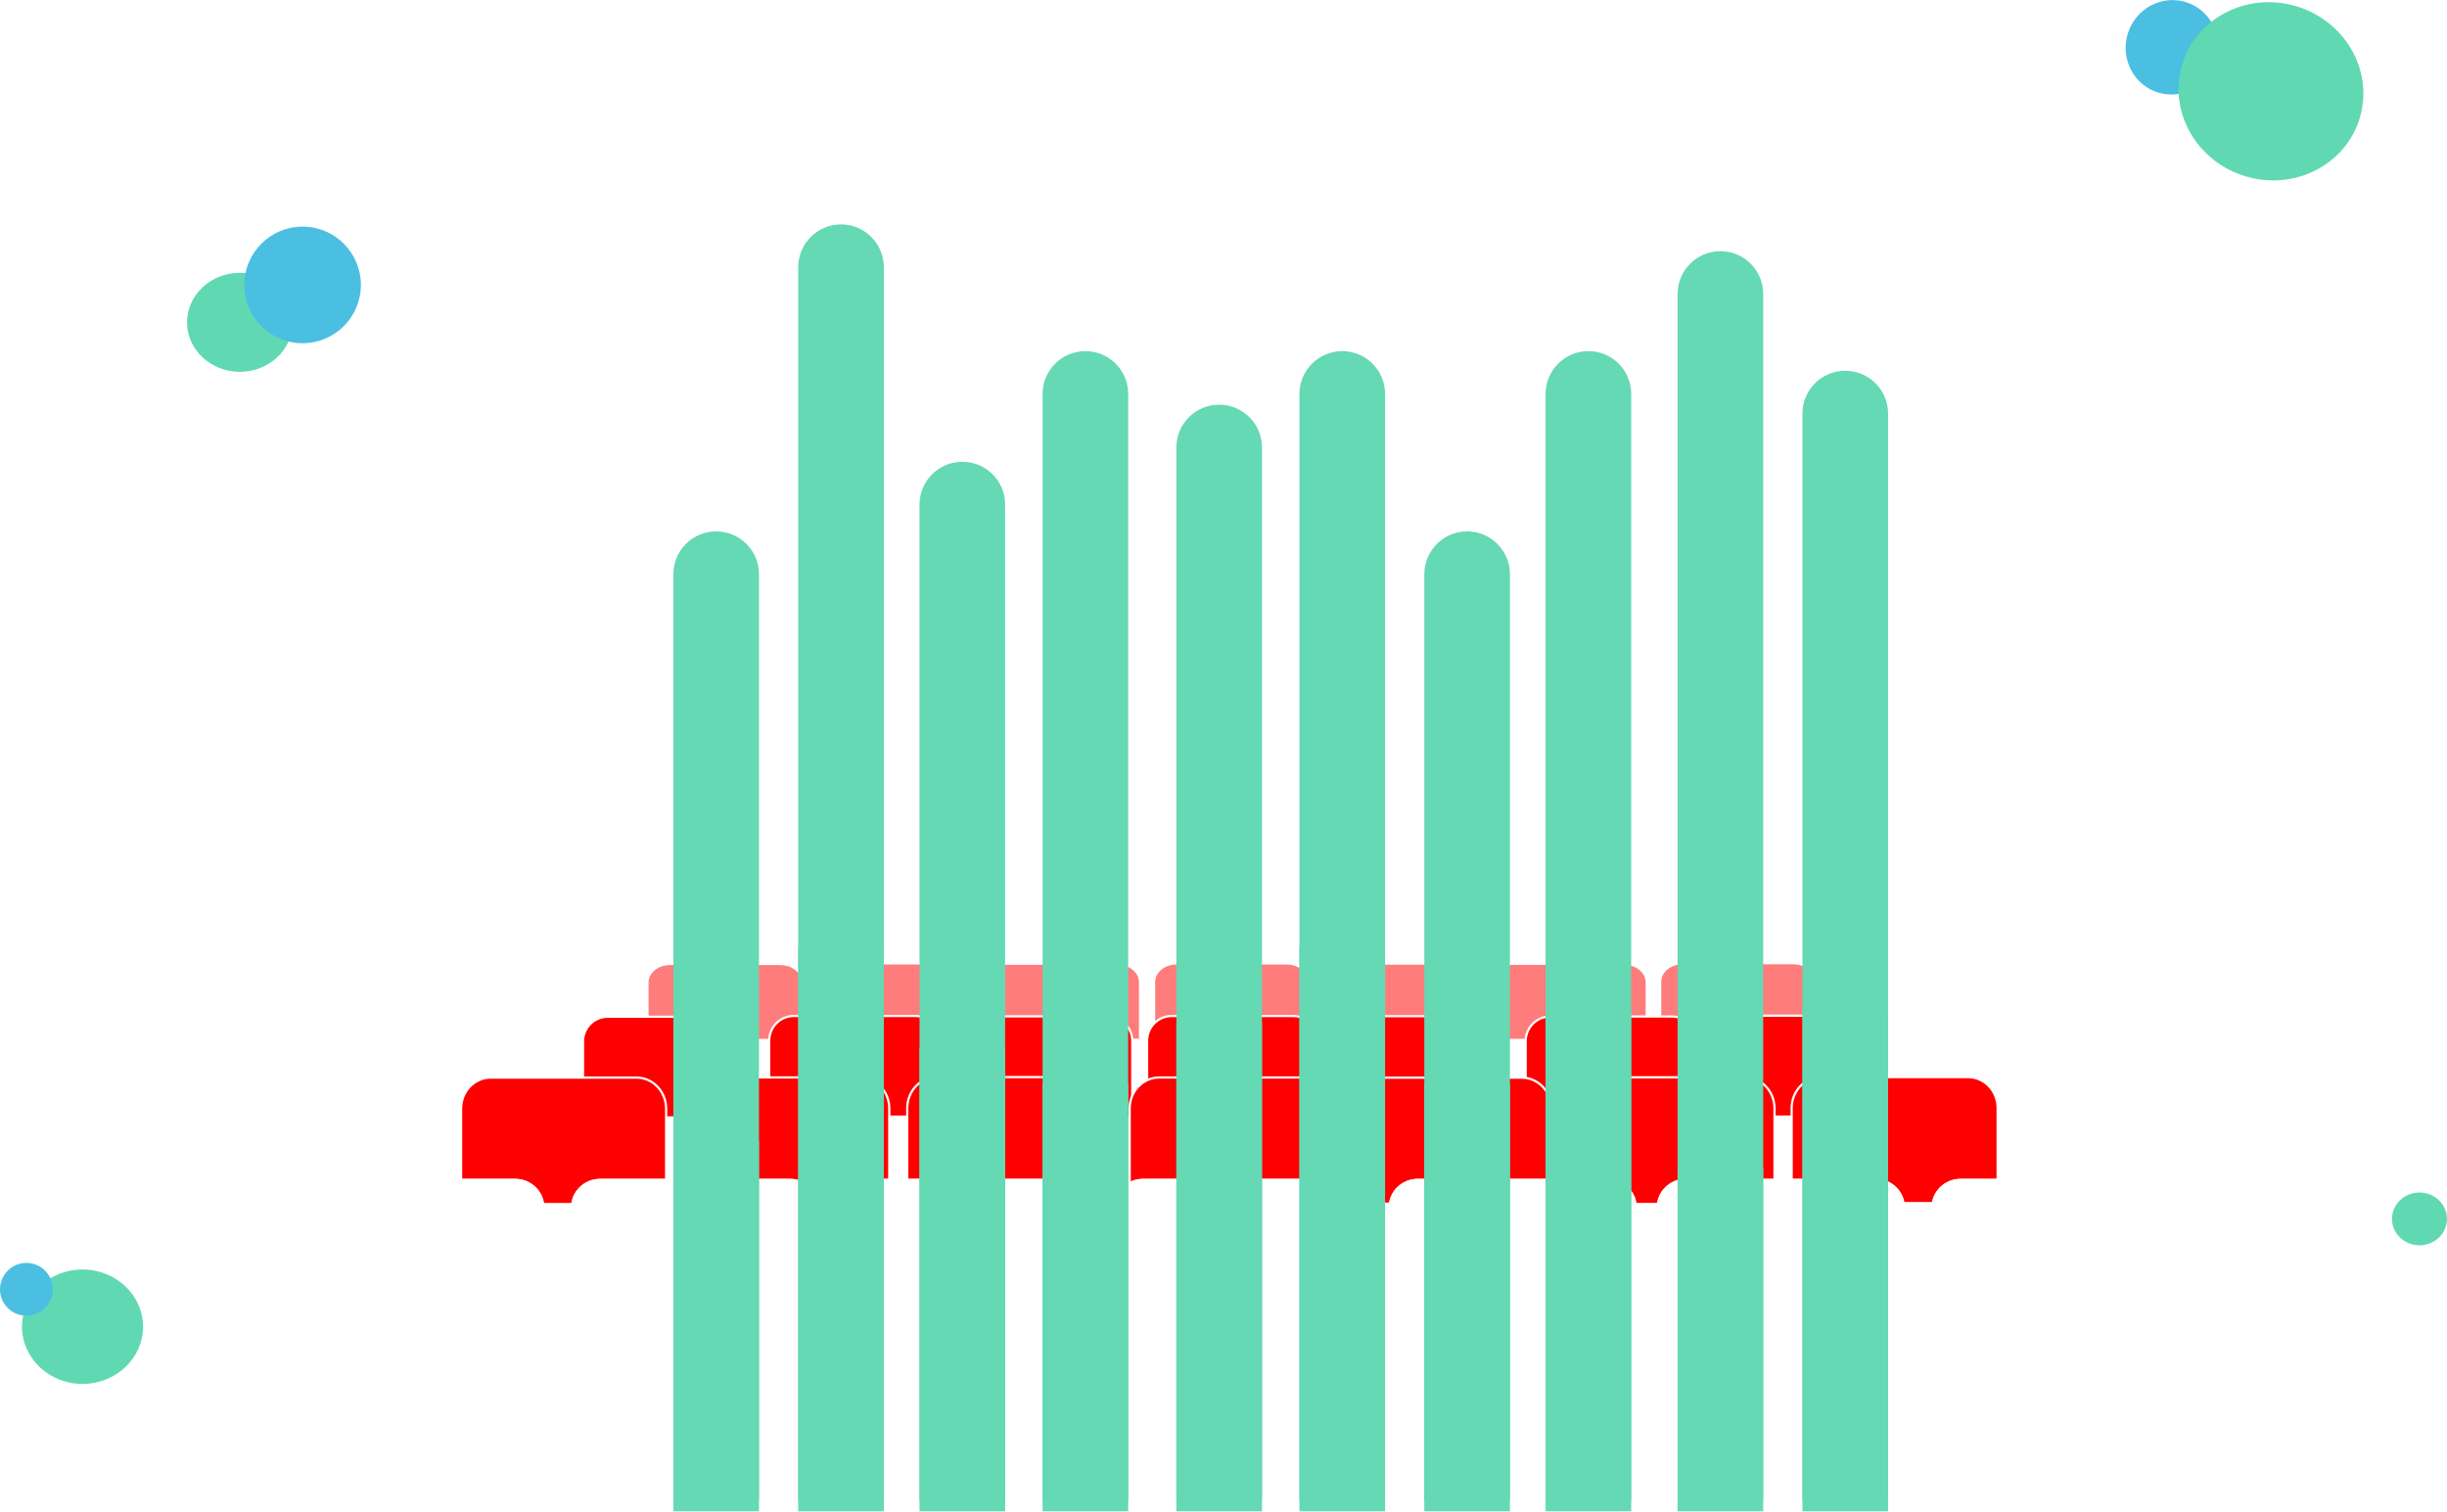 <?xml version="1.0" encoding="UTF-8"?>
<svg width="1112px" height="687px" viewBox="0 0 1112 687" version="1.1" xmlns="http://www.w3.org/2000/svg" xmlns:xlink="http://www.w3.org/1999/xlink">
    <title>Diagram</title>
    <defs>
        <filter id="filter-1">
            <feColorMatrix in="SourceGraphic" type="matrix" values="0 0 0 0 0.746 0 0 0 0 0.746 0 0 0 0 0.746 0 0 0 1 0"></feColorMatrix>
        </filter>
        <filter id="filter-2">
            <feColorMatrix in="SourceGraphic" type="matrix" values="0 0 0 0 0.859 0 0 0 0 0.859 0 0 0 0 0.859 0 0 0 1 0"></feColorMatrix>
        </filter>
        <filter id="filter-3">
            <feColorMatrix in="SourceGraphic" type="matrix" values="0 0 0 0 0.906 0 0 0 0 0.906 0 0 0 0 0.906 0 0 0 1 0"></feColorMatrix>
        </filter>
        <filter id="filter-4">
            <feColorMatrix in="SourceGraphic" type="matrix" values="0 0 0 0 1 0 0 0 0 1 0 0 0 0 1 0 0 0 1 0"></feColorMatrix>
        </filter>
        <filter id="filter-5">
            <feColorMatrix in="SourceGraphic" type="matrix" values="0 0 0 0 0.294 0 0 0 0 0.749 0 0 0 0 0.882 0 0 0 1 0"></feColorMatrix>
        </filter>
    </defs>
    <g id="Page-1" stroke="none" stroke-width="1" fill="none" fill-rule="evenodd">
        <g id="IE_desktop_AR" transform="translate(-401, -1687)">
            <g id="Secondary-section" transform="translate(-12, 996)">
                <g id="Diagram" transform="translate(413, 686)">
                    <g id="seats" transform="translate(92, 442)">
                        <g filter="url(#filter-1)" id="Group-9" opacity="0.512">
                            <g style="mix-blend-mode: multiply;" transform="translate(201.592, 0)">
                                <g id="Group-4" transform="translate(0, 1.05)">
                                    <path d="M0.644,34.105 L0.644,8.529 C0.644,3.871 5.195,0.09 10.809,0.09 L61.051,0.09 C66.661,0.09 71.212,3.871 71.212,8.529 L71.212,34.105" id="Fill-1" fill="#FF0000"></path>
                                    <path d="M0.644,34.105 L0.644,8.529 C0.644,3.871 5.195,0.09 10.809,0.09 L61.051,0.09 C66.661,0.09 71.212,3.871 71.212,8.529 L71.212,34.105" id="Stroke-3" stroke="#FFFFFF"></path>
                                </g>
                                <g id="Group-8" transform="translate(76.575, 0)">
                                    <path d="M0.824,34.89 L0.824,9.314 C0.824,4.653 5.375,0.876 10.989,0.876 L61.231,0.876 C66.841,0.876 71.392,4.653 71.392,9.314 L71.392,34.89" id="Fill-5" fill="#FF0000"></path>
                                    <path d="M0.824,34.89 L0.824,9.314 C0.824,4.653 5.375,0.876 10.989,0.876 L61.231,0.876 C66.841,0.876 71.392,4.653 71.392,9.314 L71.392,34.89" id="Stroke-7" stroke="#FFFFFF"></path>
                                </g>
                                <g id="Group-12" transform="translate(154.057, 1)">
                                    <path d="M0.042,34.084 L0.042,8.44 C0.042,3.779 4.573,0.001 10.167,0.001 L60.313,0.001 C65.906,0.001 70.438,3.779 70.438,8.44 L70.438,34.084" id="Fill-9" fill="#FF0000"></path>
                                    <path d="M0.042,34.084 L0.042,8.44 C0.042,3.779 4.573,0.001 10.167,0.001 L60.313,0.001 C65.906,0.001 70.438,3.779 70.438,8.44 L70.438,34.084" id="Stroke-11" stroke="#FFFFFF"></path>
                                </g>
                                <g id="Group-16" transform="translate(230.684, 0)">
                                    <path d="M0.169,34.978 L0.169,9.334 C0.169,4.673 4.7,0.896 10.294,0.896 L60.44,0.896 C66.033,0.896 70.565,4.673 70.565,9.334 L70.565,34.978" id="Fill-13" fill="#FF0000"></path>
                                    <path d="M0.169,34.978 L0.169,9.334 C0.169,4.673 4.7,0.896 10.294,0.896 L60.44,0.896 C66.033,0.896 70.565,4.673 70.565,9.334 L70.565,34.978" id="Stroke-15" stroke="#FFFFFF"></path>
                                </g>
                                <g id="Group-20" transform="translate(307.259, 0)">
                                    <path d="M0.082,35.031 L0.082,9.387 C0.082,4.726 4.63,0.949 10.247,0.949 L60.572,0.949 C66.186,0.949 70.733,4.726 70.733,9.387 L70.733,35.031" id="Fill-17" fill="#FF0000"></path>
                                    <path d="M0.082,35.031 L0.082,9.387 C0.082,4.726 4.63,0.949 10.247,0.949 L60.572,0.949 C66.186,0.949 70.733,4.726 70.733,9.387 L70.733,35.031" id="Stroke-19" stroke="#FFFFFF"></path>
                                </g>
                                <g id="Group-24" transform="translate(383.833, 1.05)">
                                    <path d="M0.26,34.086 L0.26,8.442 C0.26,3.782 4.811,0.004 10.424,0.004 L60.753,0.004 C66.363,0.004 70.914,3.782 70.914,8.442 L70.914,34.086" id="Fill-21" fill="#FF0000"></path>
                                    <path d="M0.26,34.086 L0.26,8.442 C0.26,3.782 4.811,0.004 10.424,0.004 L60.753,0.004 C66.363,0.004 70.914,3.782 70.914,8.442 L70.914,34.086" id="Stroke-23" stroke="#FFFFFF"></path>
                                </g>
                                <g id="Group-28" transform="translate(460.408, 0)">
                                    <path d="M0.439,34.872 L0.439,9.224 C0.439,4.567 4.99,0.789 10.604,0.789 L60.933,0.789 C66.543,0.789 71.094,4.567 71.094,9.224 L71.094,34.872" id="Fill-25" fill="#FF0000"></path>
                                    <path d="M0.439,34.872 L0.439,9.224 C0.439,4.567 4.99,0.789 10.604,0.789 L60.933,0.789 C66.543,0.789 71.094,4.567 71.094,9.224 L71.094,34.872" id="Stroke-27" stroke="#FFFFFF"></path>
                                </g>
                            </g>
                        </g>
                        <g filter="url(#filter-2)" id="Group-7">
                            <g transform="translate(172.728, 24.351)">
                                <g id="Group-32">
                                    <path d="M0.217,46.014 L0.217,11.996 C0.217,5.797 5.23,0.773 11.414,0.773 L66.771,0.773 C72.956,0.773 77.968,5.797 77.968,11.996 L77.968,46.014" id="Fill-29" fill="#FF0000"></path>
                                    <path d="M0.217,46.014 L0.217,11.996 C0.217,5.797 5.23,0.773 11.414,0.773 L66.771,0.773 C72.956,0.773 77.968,5.797 77.968,11.996 L77.968,46.014" id="Stroke-31" stroke="#FFFFFF"></path>
                                </g>
                                <g id="Group-36" transform="translate(84.182, 0)">
                                    <path d="M0.649,45.661 L0.649,11.643 C0.649,5.444 5.646,0.42 11.812,0.42 L66.998,0.42 C73.161,0.42 78.161,5.444 78.161,11.643 L78.161,45.661" id="Fill-33" fill="#FF0000"></path>
                                    <path d="M0.649,45.661 L0.649,11.643 C0.649,5.444 5.646,0.42 11.812,0.42 L66.998,0.42 C73.161,0.42 78.161,5.444 78.161,11.643 L78.161,45.661" id="Stroke-35" stroke="#FFFFFF"></path>
                                </g>
                                <g id="Group-40" transform="translate(171.288, 0)">
                                    <path d="M0.906,45.919 L0.906,11.808 C0.906,5.609 5.903,0.585 12.069,0.585 L67.35,0.585 C73.513,0.585 78.513,5.609 78.513,11.808 L78.513,45.919" id="Fill-37" fill="#FF0000"></path>
                                    <path d="M0.906,45.919 L0.906,11.808 C0.906,5.609 5.903,0.585 12.069,0.585 L67.35,0.585 C73.513,0.585 78.513,5.609 78.513,11.808 L78.513,45.919" id="Stroke-39" stroke="#FFFFFF"></path>
                                </g>
                                <g id="Group-44" transform="translate(256.407, 0)">
                                    <path d="M0.157,45.777 L0.157,11.666 C0.157,5.467 5.154,0.443 11.32,0.443 L66.601,0.443 C72.767,0.443 77.764,5.467 77.764,11.666 L77.764,45.777" id="Fill-41" fill="#FF0000"></path>
                                    <path d="M0.157,45.777 L0.157,11.666 C0.157,5.467 5.154,0.443 11.32,0.443 L66.601,0.443 C72.767,0.443 77.764,5.467 77.764,11.666 L77.764,45.777" id="Stroke-43" stroke="#FFFFFF"></path>
                                </g>
                                <g id="Group-48" transform="translate(340.473, 0)">
                                    <path d="M0.463,45.848 L0.463,11.737 C0.463,5.538 5.476,0.514 11.66,0.514 L67.113,0.514 C73.297,0.514 78.306,5.538 78.306,11.737 L78.306,45.848" id="Fill-45" fill="#FF0000"></path>
                                    <path d="M0.463,45.848 L0.463,11.737 C0.463,5.538 5.476,0.514 11.66,0.514 L67.113,0.514 C73.297,0.514 78.306,5.538 78.306,11.737 L78.306,45.848" id="Stroke-47" stroke="#FFFFFF"></path>
                                </g>
                                <g id="Group-52" transform="translate(427.695, 0)">
                                    <path d="M0.893,45.99 L0.893,11.879 C0.893,5.68 5.89,0.656 12.056,0.656 L67.334,0.656 C73.5,0.656 78.5,5.68 78.5,11.879 L78.5,45.99" id="Fill-49" fill="#FF0000"></path>
                                    <path d="M0.893,45.99 L0.893,11.879 C0.893,5.68 5.89,0.656 12.056,0.656 L67.334,0.656 C73.5,0.656 78.5,5.68 78.5,11.879 L78.5,45.99" id="Stroke-51" stroke="#FFFFFF"></path>
                                </g>
                                <g id="Group-56" transform="translate(512.813, 0)">
                                    <path d="M0.146,45.636 L0.146,11.525 C0.146,5.326 5.139,0.302 11.305,0.302 L66.587,0.302 C72.752,0.302 77.753,5.326 77.753,11.525 L77.753,45.636" id="Fill-53" fill="#FF0000"></path>
                                    <path d="M0.146,45.636 L0.146,11.525 C0.146,5.326 5.139,0.302 11.305,0.302 L66.587,0.302 C72.752,0.302 77.753,5.326 77.753,11.525 L77.753,45.636" id="Stroke-55" stroke="#FFFFFF"></path>
                                </g>
                            </g>
                        </g>
                        <g filter="url(#filter-3)" id="Group-5">
                            <g transform="translate(116.774, 52.521)">
                                <g id="Group-60">
                                    <path d="M0.765,57.234 L0.765,14.393 C0.765,6.588 6.773,0.26 14.183,0.26 L80.519,0.26 C87.933,0.26 93.937,6.588 93.937,14.393 L93.937,57.234" id="Fill-57" fill="#FF0000"></path>
                                    <path d="M0.765,57.234 L0.765,14.393 C0.765,6.588 6.773,0.26 14.183,0.26 L80.519,0.26 C87.933,0.26 93.937,6.588 93.937,14.393 L93.937,57.234" id="Stroke-59" stroke="#FFFFFF"></path>
                                </g>
                                <g id="Group-64" transform="translate(101.369, 0)">
                                    <path d="M0.793,56.808 L0.793,14.218 C0.793,6.459 6.801,0.168 14.21,0.168 L80.547,0.168 C87.957,0.168 93.965,6.459 93.965,14.218 L93.965,56.808" id="Fill-61" fill="#FF0000"></path>
                                    <path d="M0.793,56.808 L0.793,14.218 C0.793,6.459 6.801,0.168 14.21,0.168 L80.547,0.168 C87.957,0.168 93.965,6.459 93.965,14.218 L93.965,56.808" id="Stroke-63" stroke="#FFFFFF"></path>
                                </g>
                                <g id="Group-68" transform="translate(202.739, 0)">
                                    <path d="M0.763,57.115 L0.763,14.158 C0.763,6.35 6.771,0.025 14.181,0.025 L80.632,0.025 C88.041,0.025 94.049,6.35 94.049,14.158 L94.049,57.115" id="Fill-65" fill="#FF0000"></path>
                                    <path d="M0.763,57.115 L0.763,14.158 C0.763,6.35 6.771,0.025 14.181,0.025 L80.632,0.025 C88.041,0.025 94.049,6.35 94.049,14.158 L94.049,57.115" id="Stroke-67" stroke="#FFFFFF"></path>
                                </g>
                                <g id="Group-72" transform="translate(303.993, 0)">
                                    <path d="M0.592,56.954 L0.592,14.248 C0.592,6.489 6.62,0.198 14.055,0.198 L80.728,0.198 C88.162,0.198 94.19,6.489 94.19,14.248 L94.19,56.954" id="Fill-69" fill="#FF0000"></path>
                                    <path d="M0.592,56.954 L0.592,14.248 C0.592,6.489 6.62,0.198 14.055,0.198 L80.728,0.198 C88.162,0.198 94.19,6.489 94.19,14.248 L94.19,56.954" id="Stroke-71" stroke="#FFFFFF"></path>
                                </g>
                                <g id="Group-76" transform="translate(402.322, 0)">
                                    <path d="M0.617,57.043 L0.617,14.337 C0.617,6.578 6.625,0.287 14.035,0.287 L80.486,0.287 C87.896,0.287 93.903,6.578 93.903,14.337 L93.903,57.043" id="Fill-73" fill="#FF0000"></path>
                                    <path d="M0.617,57.043 L0.617,14.337 C0.617,6.578 6.625,0.287 14.035,0.287 L80.486,0.287 C87.896,0.287 93.903,6.578 93.903,14.337 L93.903,57.043" id="Stroke-75" stroke="#FFFFFF"></path>
                                </g>
                                <g id="Group-80" transform="translate(503.692, 0)">
                                    <path d="M0.643,57.203 L0.643,14.246 C0.643,6.441 6.651,0.113 14.061,0.113 L80.512,0.113 C87.925,0.113 93.929,6.441 93.929,14.246 L93.929,57.203" id="Fill-77" fill="#FF0000"></path>
                                    <path d="M0.643,57.203 L0.643,14.246 C0.643,6.441 6.651,0.113 14.061,0.113 L80.512,0.113 C87.925,0.113 93.929,6.441 93.929,14.246 L93.929,57.203" id="Stroke-79" stroke="#FFFFFF"></path>
                                </g>
                                <g id="Group-84" transform="translate(604.946, 0)">
                                    <path d="M0.472,56.777 L0.472,14.071 C0.472,6.312 6.5,0.021 13.934,0.021 L80.611,0.021 C88.046,0.021 94.074,6.312 94.074,14.071 L94.074,56.777" id="Fill-81" fill="#FF0000"></path>
                                    <path d="M0.472,56.777 L0.472,14.071 C0.472,6.312 6.5,0.021 13.934,0.021 L80.611,0.021 C88.046,0.021 94.074,6.312 94.074,14.071 L94.074,56.777" id="Stroke-83" stroke="#FFFFFF"></path>
                                </g>
                            </g>
                        </g>
                        <g filter="url(#filter-4)" id="Group-6">
                            <g transform="translate(0, 98.787)">
                                <path d="M111.435,149.743 L2.939,150.163 C-0.918,150.136 -0.987,147.355 2.78,143.944 L30.293,122.062 C34.06,118.652 40.244,115.909 44.098,115.935 L145.89,116.63 C149.747,116.653 150.283,118.471 146.049,122.845 L125.157,144.734 C121.387,148.141 117.666,150.12 111.435,149.743" id="Fill-85" fill="#FFFFFF"></path>
                                <path d="M380.417,150.162 L275.71,150.044 C271.918,150.041 270.073,147.38 271.589,144.102 L284.611,123.053 C286.127,119.777 290.428,117.123 294.223,117.127 L394.324,117.223 C398.115,117.226 399.96,119.886 398.444,123.161 L390.351,144.147 C388.839,147.425 384.209,150.166 380.417,150.162" id="Fill-88" fill="#FFFFFF"></path>
                                <path d="M525.671,149.967 L412.108,150.162 C408.085,150.178 405.052,148.875 405.066,145.607 L412.262,123.644 C413.265,119.588 415.64,117.418 419.663,117.396 L522.42,117.127 C526.443,117.108 529.69,119.742 529.674,123.01 L532.981,144.01 C532.964,147.278 529.69,149.948 525.671,149.967" id="Fill-90" fill="#FFFFFF"></path>
                                <path d="M142.113,108.117 L55.851,108.117 C48.551,108.117 42.639,102.305 42.639,95.136 L42.639,12.981 C42.639,5.812 48.551,0 55.851,0 L142.113,0 C149.41,0 155.326,5.812 155.326,12.981 L155.326,95.136 C155.326,102.305 149.41,108.117 142.113,108.117" id="Fill-92" fill="#FFFFFF"></path>
                                <path d="M142.113,108.117 L55.851,108.117 C48.551,108.117 42.639,102.305 42.639,95.136 L42.639,12.981 C42.639,5.812 48.551,0 55.851,0 L142.113,0 C149.41,0 155.326,5.812 155.326,12.981 L155.326,95.136 C155.326,102.305 149.41,108.117 142.113,108.117 Z" id="Stroke-94" fill="#FFFFFF"></path>
                                <path d="M266.983,108.117 L180.721,108.117 C173.421,108.117 167.509,102.305 167.509,95.136 L167.509,12.981 C167.509,5.812 173.421,0 180.721,0 L266.983,0 C274.28,0 280.196,5.812 280.196,12.981 L280.196,95.136 C280.196,102.305 274.28,108.117 266.983,108.117" id="Fill-96" fill="#FFFFFF"></path>
                                <path d="M266.983,108.117 L180.721,108.117 C173.421,108.117 167.509,102.305 167.509,95.136 L167.509,12.981 C167.509,5.812 173.421,0 180.721,0 L266.983,0 C274.28,0 280.196,5.812 280.196,12.981 L280.196,95.136 C280.196,102.305 274.28,108.117 266.983,108.117 Z" id="Stroke-98" fill="#FFFFFF"></path>
                                <path d="M388.824,108.117 L302.529,108.117 C295.241,108.117 289.333,102.312 289.333,95.152 L289.333,12.965 C289.333,5.805 295.241,0 302.529,0 L388.824,0 C396.111,0 402.02,5.805 402.02,12.965 L402.02,95.152 C402.02,102.312 396.111,108.117 388.824,108.117" id="Fill-100" fill="#FFFFFF"></path>
                                <path d="M388.824,108.117 L302.529,108.117 C295.241,108.117 289.333,102.312 289.333,95.152 L289.333,12.965 C289.333,5.805 295.241,0 302.529,0 L388.824,0 C396.111,0 402.02,5.805 402.02,12.965 L402.02,95.152 C402.02,102.312 396.111,108.117 388.824,108.117 Z" id="Stroke-102" fill="#FFFFFF"></path>
                                <path d="M513.693,108.117 L427.399,108.117 C420.111,108.117 414.202,102.312 414.202,95.152 L414.202,12.965 C414.202,5.802 420.111,0 427.399,0 L513.693,0 C520.981,0 526.89,5.802 526.89,12.965 L526.89,95.152 C526.89,102.312 520.981,108.117 513.693,108.117" id="Fill-104" fill="#FFFFFF"></path>
                                <path d="M513.693,108.117 L427.399,108.117 C420.111,108.117 414.202,102.312 414.202,95.152 L414.202,12.965 C414.202,5.802 420.111,0 427.399,0 L513.693,0 C520.981,0 526.89,5.802 526.89,12.965 L526.89,95.152 C526.89,102.312 520.981,108.117 513.693,108.117 Z" id="Stroke-106" fill="#FFFFFF"></path>
                                <path d="M638.563,108.117 L552.269,108.117 C544.978,108.117 539.072,102.315 539.072,95.152 L539.072,12.965 C539.072,5.805 544.978,0 552.269,0 L638.563,0 C645.85,0 651.759,5.805 651.759,12.965 L651.759,95.152 C651.759,102.315 645.85,108.117 638.563,108.117" id="Fill-108" fill="#FFFFFF"></path>
                                <path d="M638.563,108.117 L552.269,108.117 C544.978,108.117 539.072,102.315 539.072,95.152 L539.072,12.965 C539.072,5.805 544.978,0 552.269,0 L638.563,0 C645.85,0 651.759,5.805 651.759,12.965 L651.759,95.152 C651.759,102.315 645.85,108.117 638.563,108.117 Z" id="Stroke-110" fill="#FFFFFF"></path>
                                <path d="M760.387,108.117 L674.093,108.117 C666.805,108.117 660.896,102.312 660.896,95.152 L660.896,12.965 C660.896,5.805 666.805,0 674.093,0 L760.387,0 C767.675,0 773.583,5.805 773.583,12.965 L773.583,95.152 C773.583,102.312 767.675,108.117 760.387,108.117" id="Fill-112" fill="#FFFFFF"></path>
                                <path d="M760.387,108.117 L674.093,108.117 C666.805,108.117 660.896,102.312 660.896,95.152 L660.896,12.965 C660.896,5.805 666.805,0 674.093,0 L760.387,0 C767.675,0 773.583,5.805 773.583,12.965 L773.583,95.152 C773.583,102.312 767.675,108.117 760.387,108.117 Z" id="Stroke-114" fill="#FFFFFF"></path>
                                <path d="M885.256,108.117 L798.963,108.117 C791.675,108.117 785.766,102.312 785.766,95.152 L785.766,12.965 C785.766,5.805 791.675,0 798.963,0 L885.256,0 C892.544,0 898.453,5.805 898.453,12.965 L898.453,95.152 C898.453,102.312 892.544,108.117 885.256,108.117" id="Fill-116" fill="#FFFFFF"></path>
                                <path d="M885.256,108.117 L798.963,108.117 C791.675,108.117 785.766,102.312 785.766,95.152 L785.766,12.965 C785.766,5.805 791.675,0 798.963,0 L885.256,0 C892.544,0 898.453,5.805 898.453,12.965 L898.453,95.152 C898.453,102.312 892.544,108.117 885.256,108.117 Z" id="Stroke-118" fill="#FFFFFF"></path>
                                <path d="M824.361,150.162 L931.098,150.005 C934.894,149.998 936.132,147.236 933.871,143.83 L912.743,123.289 C907.436,118.789 903.283,117.12 897.583,117.127 L799.682,117.287 C797.794,117.294 793.255,120.06 795.523,123.462 L813.39,144.007 C815.654,147.413 820.569,150.169 824.361,150.162" id="Fill-120" fill="#FFFFFF"></path>
                                <path d="M770.707,117.128 L668.636,117.506 C664.809,117.509 662.947,120.256 664.477,123.636 L676.978,144.049 C678.509,147.432 682.85,150.166 683.537,150.162 L794.547,150.062 C801.515,150.059 801.757,145.679 800.233,142.296 L783.56,123.029 C778.936,116.915 774.531,117.125 770.707,117.128" id="Fill-122" fill="#FFFFFF"></path>
                                <path d="M640.756,117.133 L544.916,117.127 C541.117,117.13 538.31,118.639 539.257,123.106 L542.885,144.231 C544.402,147.508 548.708,150.166 552.503,150.162 L659.284,150.066 C663.079,150.063 664.929,147.4 663.411,144.119 L651.93,122.741 C650.413,119.464 644.551,117.13 640.756,117.133" id="Fill-124" fill="#FFFFFF"></path>
                                <path d="M249.043,149.801 L141.327,150.162 C137.455,150.156 136.138,147.755 137.686,144.409 L157.306,123.184 C160.295,120.043 163.247,117.123 167.119,117.127 L269.355,117.226 C273.227,117.229 275.111,119.947 273.563,123.293 L259.522,144.163 C257.973,147.508 252.916,149.807 249.043,149.801" id="Fill-126" fill="#FFFFFF"></path>
                            </g>
                        </g>
                    </g>
                    <g id="bars" transform="translate(306, 107)">
                        <g id="green-chart" fill="#65D8B4">
                            <path d="M131.313,107.888 C142.057,107.888 150.767,116.598 150.767,127.342 L150.767,580 L150.767,580 L111.859,580 L111.859,127.342 C111.859,116.598 120.569,107.888 131.313,107.888 Z" id="Rectangle"></path>
                            <path d="M19.454,139.524 C30.198,139.524 38.907,148.234 38.907,158.978 L38.907,580 L38.907,580 L0,580 L0,158.978 C2.23695237e-15,148.234 8.71,139.524 19.454,139.524 Z" id="Rectangle"></path>
                            <path d="M248.035,81.93 C258.779,81.93 267.489,90.64 267.489,101.384 L267.489,580 L267.489,580 L228.581,580 L228.581,101.384 C228.581,90.64 237.291,81.93 248.035,81.93 Z" id="Rectangle"></path>
                            <path d="M303.965,57.594 C314.709,57.594 323.419,66.304 323.419,77.048 L323.419,580 L323.419,580 L284.511,580 L284.511,77.048 C284.511,66.304 293.221,57.594 303.965,57.594 Z" id="Rectangle"></path>
                            <path d="M415.824,57.594 C426.568,57.594 435.278,66.304 435.278,77.048 L435.278,580 L435.278,580 L396.37,580 L396.37,77.048 C396.37,66.304 405.08,57.594 415.824,57.594 Z" id="Rectangle"></path>
                            <path d="M475.806,12.168 C486.55,12.168 495.26,20.878 495.26,31.622 L495.26,580 L495.26,580 L456.352,580 L456.352,31.622 C456.352,20.878 465.062,12.168 475.806,12.168 Z" id="Rectangle"></path>
                            <path d="M532.546,66.517 C543.29,66.517 552,75.227 552,85.971 L552,580 L552,580 L513.093,580 L513.093,85.971 C513.093,75.227 521.802,66.517 532.546,66.517 Z" id="Rectangle"></path>
                            <path d="M360.705,139.524 C371.449,139.524 380.159,148.234 380.159,158.978 L380.159,580 L380.159,580 L341.251,580 L341.251,158.978 C341.251,148.234 349.961,139.524 360.705,139.524 Z" id="Rectangle"></path>
                            <path d="M187.242,57.594 C197.986,57.594 206.696,66.304 206.696,77.048 L206.696,580 L206.696,580 L167.789,580 L167.789,77.048 C167.789,66.304 176.498,57.594 187.242,57.594 Z" id="Rectangle"></path>
                            <path d="M76.194,0 C86.938,-1.97364196e-15 95.648,8.71 95.648,19.454 L95.648,580 L95.648,580 L56.74,580 L56.74,19.454 C56.74,8.71 65.45,1.97364196e-15 76.194,0 Z" id="Rectangle"></path>
                        </g>
                        <g filter="url(#filter-5)" id="blue-chart">
                            <g transform="translate(0, 328)">
                                <rect id="Rectangle" fill="#65D8B4" x="111.859" y="46.358" width="38.907" height="210.642"></rect>
                                <rect id="Rectangle" fill="#65D8B4" x="0" y="88.649" width="38.907" height="168.351"></rect>
                                <rect id="Rectangle" fill="#65D8B4" x="228.581" y="34.972" width="38.907" height="222.028"></rect>
                                <rect id="Rectangle" fill="#65D8B4" x="284.511" y="0" width="38.907" height="257"></rect>
                                <rect id="Rectangle" fill="#65D8B4" x="396.37" y="28.465" width="38.907" height="228.535"></rect>
                                <rect id="Rectangle" fill="#65D8B4" x="456.352" y="100.848" width="38.907" height="156.152"></rect>
                                <rect id="Rectangle" fill="#65D8B4" x="513.093" y="28.465" width="38.907" height="228.535"></rect>
                                <rect id="Rectangle" fill="#65D8B4" x="341.251" y="62.623" width="38.907" height="194.377"></rect>
                                <rect id="Rectangle" fill="#65D8B4" x="167.789" y="62.623" width="38.907" height="194.377"></rect>
                                <rect id="Rectangle" fill="#65D8B4" x="56.74" y="0" width="38.907" height="257"></rect>
                            </g>
                        </g>
                    </g>
                    <ellipse id="Oval" fill="#60D9B3" style="mix-blend-mode: multiply;" cx="37.5" cy="608" rx="27.5" ry="26"></ellipse>
                    <circle id="geometric" fill="#4BBFE1" style="mix-blend-mode: multiply;" cx="12" cy="591" r="12"></circle>
                    <g id="Group-2" transform="translate(85, 108)">
                        <ellipse id="Oval" fill="#60D9B3" style="mix-blend-mode: multiply;" cx="24" cy="43.5" rx="24" ry="22.5"></ellipse>
                        <circle id="geometric" fill="#4BBFE1" style="mix-blend-mode: multiply;" cx="52.5" cy="26.5" r="26.5"></circle>
                    </g>
                    <g id="Group-3" transform="translate(960, 0)">
                        <ellipse id="Oval" fill="#4BBFE1" style="mix-blend-mode: multiply;" transform="translate(27, 26.5) rotate(-164) translate(-27, -26.5) " cx="27" cy="26.5" rx="21" ry="21.5"></ellipse>
                        <path d="M83.085,7.723 C60.718,1.289 37.622,13.435 31.5,34.851 C25.378,56.267 38.547,78.844 60.915,85.277 C83.282,91.711 106.378,79.565 112.5,58.149 C118.622,36.733 105.453,14.156 83.085,7.723 Z" id="Oval" fill="#60D9B3" style="mix-blend-mode: multiply;"></path>
                    </g>
                    <ellipse id="Oval" fill="#60D9B3" style="mix-blend-mode: multiply;" cx="1099.5" cy="559" rx="12.5" ry="12"></ellipse>
                </g>
            </g>
        </g>
    </g>
</svg>